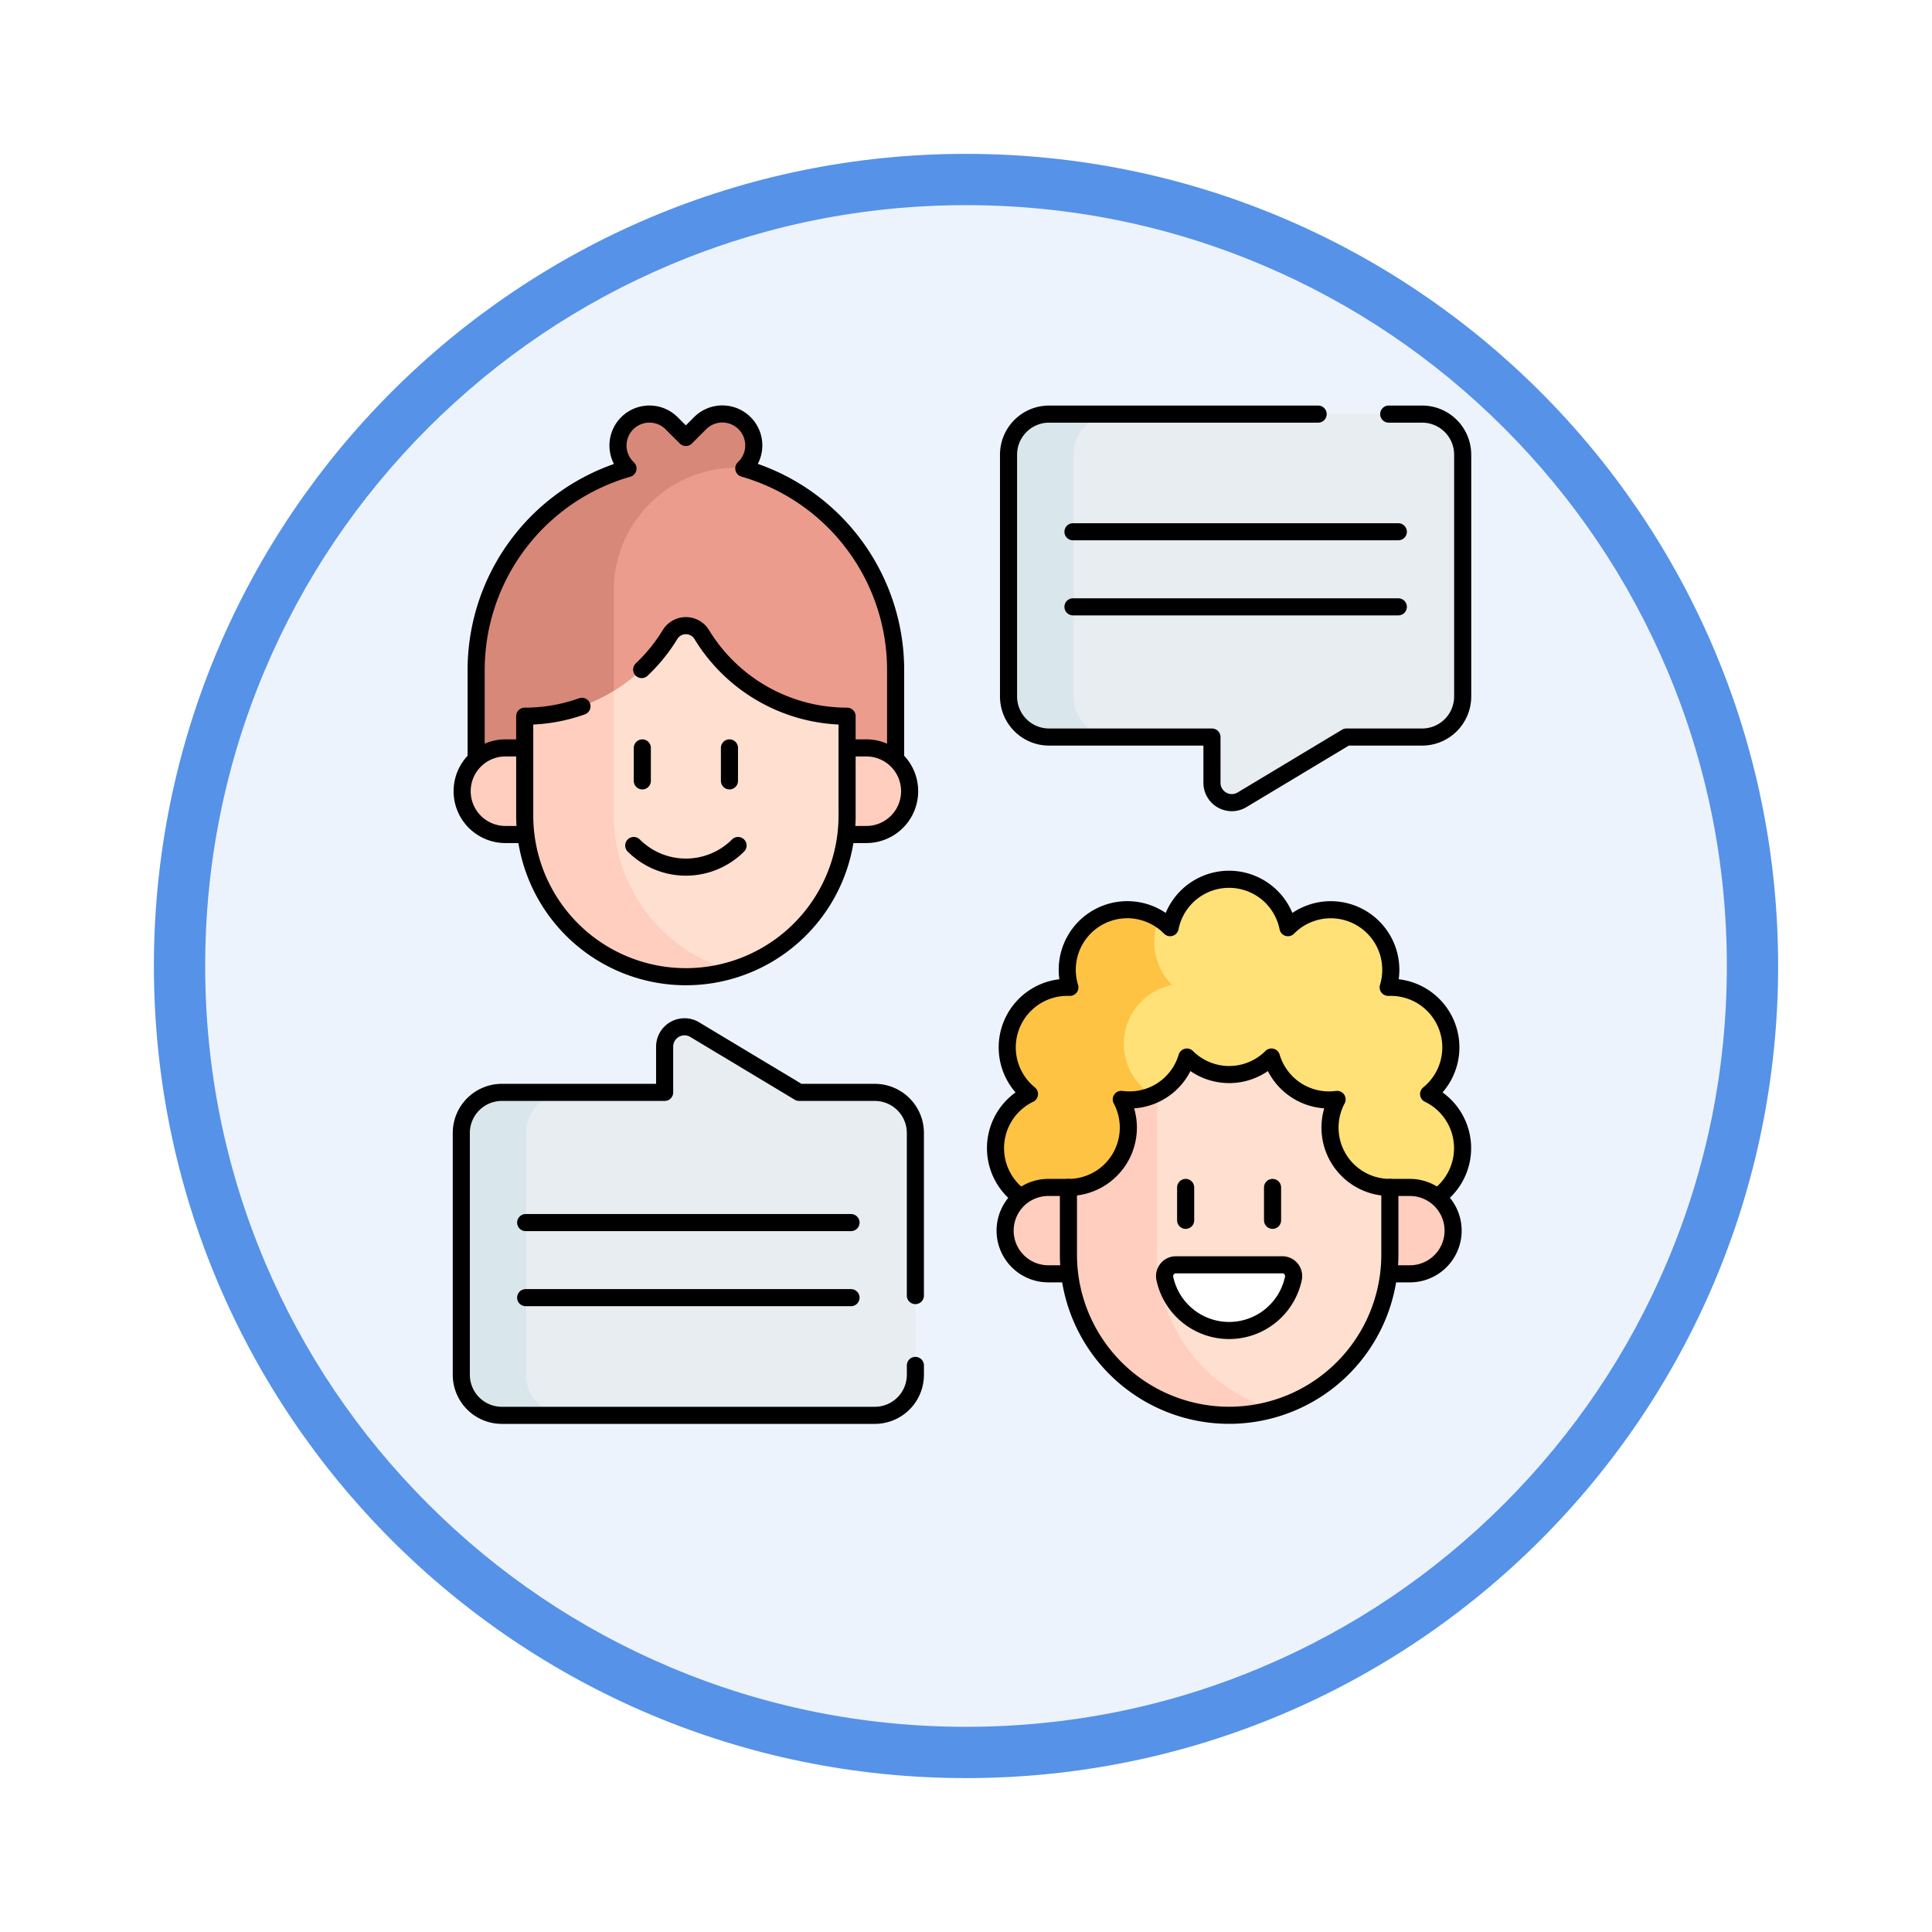 <svg xmlns="http://www.w3.org/2000/svg" xmlns:xlink="http://www.w3.org/1999/xlink" width="113" height="113" viewBox="0 0 113 113">
  <defs>
    <filter id="Path_982547" x="0" y="0" width="113" height="113" filterUnits="userSpaceOnUse">
      <feOffset dy="3" input="SourceAlpha"/>
      <feGaussianBlur stdDeviation="3" result="blur"/>
      <feFlood flood-opacity="0.161"/>
      <feComposite operator="in" in2="blur"/>
      <feComposite in="SourceGraphic"/>
    </filter>
  </defs>
  <g id="Group_1208533" data-name="Group 1208533" transform="translate(-585.06 -9101)">
    <g id="Group_1208454" data-name="Group 1208454">
      <g id="Group_1208177" data-name="Group 1208177" transform="translate(0 6270.857)">
        <g id="Group_1207722" data-name="Group 1207722" transform="translate(-1 752.362)">
          <g id="Group_1207255" data-name="Group 1207255" transform="translate(0 -8747.046)">
            <g id="Group_1204126" data-name="Group 1204126" transform="translate(0 6984.49)">
              <g id="Group_1203959" data-name="Group 1203959" transform="translate(0 1899.461)">
                <g id="Group_1203497" data-name="Group 1203497" transform="translate(595.061 1946.875)">
                  <g id="Group_1172010" data-name="Group 1172010" transform="translate(0)">
                    <g id="Group_1171046" data-name="Group 1171046">
                      <g id="Group_1148525" data-name="Group 1148525">
                        <g transform="matrix(1, 0, 0, 1, -9, -6)" filter="url(#Path_982547)">
                          <g id="Path_982547-2" data-name="Path 982547" transform="translate(9 6)" fill="#edf3fc">
                            <path d="M 47.5 93.5 C 41.289 93.5 35.265 92.284 29.595 89.886 C 24.118 87.569 19.198 84.252 14.973 80.027 C 10.748 75.802 7.431 70.882 5.114 65.405 C 2.716 59.735 1.5 53.711 1.5 47.5 C 1.5 41.289 2.716 35.265 5.114 29.595 C 7.431 24.118 10.748 19.198 14.973 14.973 C 19.198 10.748 24.118 7.431 29.595 5.114 C 35.265 2.716 41.289 1.5 47.5 1.5 C 53.711 1.5 59.735 2.716 65.405 5.114 C 70.882 7.431 75.802 10.748 80.027 14.973 C 84.252 19.198 87.569 24.118 89.886 29.595 C 92.284 35.265 93.5 41.289 93.5 47.5 C 93.5 53.711 92.284 59.735 89.886 65.405 C 87.569 70.882 84.252 75.802 80.027 80.027 C 75.802 84.252 70.882 87.569 65.405 89.886 C 59.735 92.284 53.711 93.5 47.5 93.5 Z" stroke="none"/>
                            <path d="M 47.5 3 C 41.491 3 35.664 4.176 30.18 6.496 C 24.881 8.737 20.122 11.946 16.034 16.034 C 11.946 20.122 8.737 24.881 6.496 30.18 C 4.176 35.664 3 41.491 3 47.5 C 3 53.509 4.176 59.336 6.496 64.82 C 8.737 70.119 11.946 74.878 16.034 78.966 C 20.122 83.054 24.881 86.263 30.18 88.504 C 35.664 90.824 41.491 92 47.5 92 C 53.509 92 59.336 90.824 64.82 88.504 C 70.119 86.263 74.878 83.054 78.966 78.966 C 83.054 74.878 86.263 70.119 88.504 64.82 C 90.824 59.336 92 53.509 92 47.5 C 92 41.491 90.824 35.664 88.504 30.18 C 86.263 24.881 83.054 20.122 78.966 16.034 C 74.878 11.946 70.119 8.737 64.82 6.496 C 59.336 4.176 53.509 3 47.5 3 M 47.5 0 C 73.734 0 95 21.266 95 47.5 C 95 73.734 73.734 95 47.5 95 C 21.266 95 0 73.734 0 47.5 C 0 21.266 21.266 0 47.5 0 Z" stroke="none" fill="#5692e8"/>
                          </g>
                        </g>
                      </g>
                    </g>
                  </g>
                </g>
              </g>
            </g>
          </g>
        </g>
      </g>
      <g id="talking_7609337" transform="translate(604.541 9117.689)">
        <g id="Group_1208447" data-name="Group 1208447" transform="translate(7.5 7.53)">
          <path id="Path_1053019" data-name="Path 1053019" d="M39.4,22.507v6.5H14.867v-6.5a12.271,12.271,0,0,1,8.88-11.793l-.045-.045a1.837,1.837,0,0,1,2.6-2.6l.836.836.834-.836a1.837,1.837,0,0,1,2.6,2.6l-.045.045A12.27,12.27,0,0,1,39.4,22.507Z" transform="translate(-13.999 -7.533)" fill="#eb9c8d"/>
          <path id="Path_1053020" data-name="Path 1053020" d="M30.568,10.669H30.1a7.186,7.186,0,0,0-7.185,7.185v5.878l.065,5.278H14.867v-6.5a12.271,12.271,0,0,1,8.88-11.793l-.045-.045a1.837,1.837,0,0,1,2.6-2.6l.836.836.834-.836a1.837,1.837,0,0,1,2.6,2.6Z" transform="translate(-13.999 -7.533)" fill="#d78878"/>
          <path id="Path_1053021" data-name="Path 1053021" d="M39.4,27.68V22.5a12.271,12.271,0,0,0-8.88-11.793l.045-.045a1.837,1.837,0,0,0-2.6-2.6l-.834.836L26.3,8.068a1.837,1.837,0,0,0-2.6,2.6l.045.045A12.271,12.271,0,0,0,14.865,22.5V27.68" transform="translate(-13.997 -7.53)" fill="none" stroke="#000" stroke-linecap="round" stroke-linejoin="round" stroke-miterlimit="10" stroke-width="1"/>
          <path id="Path_1053022" data-name="Path 1053022" d="M31.239,178.278H10.032A2.532,2.532,0,0,1,7.5,175.745h0a2.532,2.532,0,0,1,2.532-2.532H31.239a2.532,2.532,0,0,1,2.532,2.532h0A2.532,2.532,0,0,1,31.239,178.278Z" transform="translate(-7.5 -153.688)" fill="#ffcebf"/>
          <path id="Path_1053023" data-name="Path 1053023" d="M198.465,173.211h1.176a2.533,2.533,0,0,1,0,5.065H198.4" transform="translate(-175.902 -153.686)" fill="none" stroke="#000" stroke-linecap="round" stroke-linejoin="round" stroke-miterlimit="10" stroke-width="1"/>
          <path id="Path_1053024" data-name="Path 1053024" d="M11.21,173.211H10.034a2.533,2.533,0,0,0,0,5.065h1.243" transform="translate(-7.502 -153.686)" fill="none" stroke="#000" stroke-linecap="round" stroke-linejoin="round" stroke-miterlimit="10" stroke-width="1"/>
          <path id="Path_1053025" data-name="Path 1053025" d="M57.821,117.832V123.5a9.428,9.428,0,1,1-18.856.119v-5.792a9.946,9.946,0,0,0,8.5-4.774,1.087,1.087,0,0,1,1.856,0A9.948,9.948,0,0,0,57.821,117.832Z" transform="translate(-35.257 -100.162)" fill="#ffdfcf"/>
          <path id="Path_1053026" data-name="Path 1053026" d="M50.988,161.317a9.294,9.294,0,0,1-2.522.367,9.427,9.427,0,0,1-9.5-9.427v-5.792A9.908,9.908,0,0,0,44.175,145v7.262A9.432,9.432,0,0,0,50.988,161.317Z" transform="translate(-35.259 -128.795)" fill="#ffcebf"/>
          <path id="Path_1053027" data-name="Path 1053027" d="M45.811,115.108a9.924,9.924,0,0,0,1.658-2.046,1.087,1.087,0,0,1,1.856,0,9.947,9.947,0,0,0,8.5,4.774v5.673a9.428,9.428,0,1,1-18.855.119v-5.792a9.938,9.938,0,0,0,3.348-.577" transform="translate(-35.261 -100.166)" fill="none" stroke="#000" stroke-linecap="round" stroke-linejoin="round" stroke-miterlimit="10" stroke-width="1"/>
          <g id="Group_1208446" data-name="Group 1208446" transform="translate(10.587 19.525)">
            <line id="Line_871" data-name="Line 871" y1="1.928" fill="none" stroke="#000" stroke-linecap="round" stroke-linejoin="round" stroke-miterlimit="10" stroke-width="1"/>
            <line id="Line_872" data-name="Line 872" y1="1.928" transform="translate(5.097)" fill="none" stroke="#000" stroke-linecap="round" stroke-linejoin="round" stroke-miterlimit="10" stroke-width="1"/>
          </g>
          <path id="Path_1053028" data-name="Path 1053028" d="M93.086,221.656a4.313,4.313,0,0,0,6.1,0" transform="translate(-83 -196.422)" fill="none" stroke="#000" stroke-linecap="round" stroke-linejoin="round" stroke-miterlimit="10" stroke-width="1"/>
        </g>
        <g id="Group_1208449" data-name="Group 1208449" transform="translate(38.746 34.741)">
          <path id="Path_1053029" data-name="Path 1053029" d="M296.454,257.677A3.513,3.513,0,0,0,297.978,251a3.512,3.512,0,0,0-2.211-6.242c-.051,0-.1,0-.153,0a3.512,3.512,0,0,0-5.863-3.49,3.513,3.513,0,0,0-6.892,0A3.513,3.513,0,0,0,277,244.76c-.051,0-.1,0-.153,0A3.512,3.512,0,0,0,274.633,251a3.513,3.513,0,0,0,1.523,6.679" transform="translate(-272.644 -238.439)" fill="#ffe177"/>
          <path id="Path_1053030" data-name="Path 1053030" d="M286.468,270.716c0,.051,0,.1,0,.154s0,.105,0,.157H276.154a3.513,3.513,0,0,1-1.522-6.679,3.511,3.511,0,0,1,2.21-6.241c.051,0,.1,0,.152,0a3.551,3.551,0,0,1-.152-1.027A3.512,3.512,0,0,1,282.2,254.1a3.515,3.515,0,0,0,.776,3.864,3.513,3.513,0,0,0,0,6.892,3.512,3.512,0,0,0,3.49,5.862Z" transform="translate(-272.642 -251.788)" fill="#ffc344"/>
          <path id="Path_1053031" data-name="Path 1053031" d="M274.133,257.03a3.514,3.514,0,0,1,.5-6.035,3.512,3.512,0,0,1,2.211-6.241c.051,0,.1,0,.152,0a3.512,3.512,0,0,1,5.863-3.49,3.513,3.513,0,0,1,6.892,0,3.512,3.512,0,0,1,5.862,3.49c.051,0,.1,0,.154,0a3.512,3.512,0,0,1,2.21,6.241,3.513,3.513,0,0,1,.5,6.035" transform="translate(-272.647 -238.436)" fill="none" stroke="#000" stroke-linecap="round" stroke-linejoin="round" stroke-miterlimit="10" stroke-width="1"/>
          <path id="Path_1053032" data-name="Path 1053032" d="M301.082,396.416H279.934a2.526,2.526,0,0,1-2.526-2.525h0a2.526,2.526,0,0,1,2.526-2.526h21.149a2.526,2.526,0,0,1,2.526,2.526h0A2.526,2.526,0,0,1,301.082,396.416Z" transform="translate(-276.846 -373.343)" fill="#ffcebf"/>
          <path id="Path_1053033" data-name="Path 1053033" d="M467.852,391.364h1.173a2.526,2.526,0,0,1,0,5.052h-1.24" transform="translate(-444.788 -373.342)" fill="none" stroke="#000" stroke-linecap="round" stroke-linejoin="round" stroke-miterlimit="10" stroke-width="1"/>
          <path id="Path_1053034" data-name="Path 1053034" d="M281.108,391.364h-1.173a2.526,2.526,0,0,0,0,5.052h1.239" transform="translate(-276.848 -373.342)" fill="none" stroke="#000" stroke-linecap="round" stroke-linejoin="round" stroke-miterlimit="10" stroke-width="1"/>
          <path id="Path_1053035" data-name="Path 1053035" d="M327.593,334.273V338.2a9.4,9.4,0,1,1-18.8,0v-3.926a3.5,3.5,0,0,0,3.091-5.15,3.643,3.643,0,0,0,.479.033,3.5,3.5,0,0,0,3.358-2.51,3.5,3.5,0,0,0,4.947,0,3.506,3.506,0,0,0,3.36,2.51,3.63,3.63,0,0,0,.478-.033,3.5,3.5,0,0,0,3.092,5.15Z" transform="translate(-304.529 -316.252)" fill="#ffdfcf"/>
          <path id="Path_1053036" data-name="Path 1053036" d="M320.788,363.039a9.408,9.408,0,0,1-12-9.039v-3.926a3.5,3.5,0,0,0,3.091-5.15,3.649,3.649,0,0,0,.479.033,3.477,3.477,0,0,0,1.624-.4V354A9.406,9.406,0,0,0,320.788,363.039Z" transform="translate(-304.53 -332.052)" fill="#ffcebf"/>
          <path id="Path_1053037" data-name="Path 1053037" d="M327.593,334.273V338.2a9.4,9.4,0,1,1-18.8,0v-3.926a3.5,3.5,0,0,0,3.091-5.15,3.643,3.643,0,0,0,.479.033,3.5,3.5,0,0,0,3.358-2.51,3.5,3.5,0,0,0,4.947,0,3.506,3.506,0,0,0,3.36,2.51,3.63,3.63,0,0,0,.478-.033,3.5,3.5,0,0,0,3.092,5.15Z" transform="translate(-304.529 -316.252)" fill="none" stroke="#000" stroke-linecap="round" stroke-linejoin="round" stroke-miterlimit="10" stroke-width="1"/>
          <g id="Group_1208448" data-name="Group 1208448" transform="translate(11.12 18.022)">
            <line id="Line_873" data-name="Line 873" y2="1.923" fill="none" stroke="#000" stroke-linecap="round" stroke-linejoin="round" stroke-miterlimit="10" stroke-width="1"/>
            <line id="Line_874" data-name="Line 874" y2="1.923" transform="translate(5.083)" fill="none" stroke="#000" stroke-linecap="round" stroke-linejoin="round" stroke-miterlimit="10" stroke-width="1"/>
          </g>
          <path id="Path_1053038" data-name="Path 1053038" d="M357.2,429.762a.66.66,0,0,0-.647.792,3.844,3.844,0,0,0,7.522,0,.659.659,0,0,0-.647-.792Z" transform="translate(-346.652 -407.215)" fill="#fff"/>
          <path id="Path_1053039" data-name="Path 1053039" d="M357.2,429.762a.66.66,0,0,0-.647.792,3.844,3.844,0,0,0,7.522,0,.659.659,0,0,0-.647-.792Z" transform="translate(-346.652 -407.215)" fill="none" stroke="#000" stroke-linecap="round" stroke-linejoin="round" stroke-miterlimit="10" stroke-width="1"/>
        </g>
        <g id="Group_1208451" data-name="Group 1208451" transform="translate(39.51 7.531)">
          <path id="Path_1053040" data-name="Path 1053040" d="M305.692,9.914V24.057a2.373,2.373,0,0,1-2.373,2.373h-4.427l-6.107,3.67a1.16,1.16,0,0,1-1.758-.995V26.43h-9.52a2.373,2.373,0,0,1-2.373-2.373V9.914a2.373,2.373,0,0,1,2.373-2.373h21.812A2.373,2.373,0,0,1,305.692,9.914Z" transform="translate(-279.134 -7.541)" fill="#e8edf2"/>
          <path id="Path_1053041" data-name="Path 1053041" d="M285.3,26.43h-3.793a2.373,2.373,0,0,1-2.373-2.373V9.914a2.373,2.373,0,0,1,2.373-2.373H285.3a2.373,2.373,0,0,0-2.373,2.373V24.057A2.373,2.373,0,0,0,285.3,26.43Z" transform="translate(-279.134 -7.541)" fill="#d9e7ec"/>
          <path id="Path_1053042" data-name="Path 1053042" d="M301.363,7.539h1.953a2.374,2.374,0,0,1,2.373,2.373V24.055a2.374,2.374,0,0,1-2.373,2.373h-4.426l-6.107,3.67a1.16,1.16,0,0,1-1.758-.995V26.428H281.5a2.373,2.373,0,0,1-2.373-2.373V9.912A2.373,2.373,0,0,1,281.5,7.539h15.735" transform="translate(-279.13 -7.539)" fill="none" stroke="#000" stroke-linecap="round" stroke-linejoin="round" stroke-miterlimit="10" stroke-width="1"/>
          <g id="Group_1208450" data-name="Group 1208450" transform="translate(3.765 6.882)">
            <line id="Line_875" data-name="Line 875" x2="19.03" fill="none" stroke="#000" stroke-linecap="round" stroke-linejoin="round" stroke-miterlimit="10" stroke-width="1"/>
            <line id="Line_876" data-name="Line 876" x2="19.03" transform="translate(0 4.391)" fill="none" stroke="#000" stroke-linecap="round" stroke-linejoin="round" stroke-miterlimit="10" stroke-width="1"/>
          </g>
        </g>
        <g id="Group_1208453" data-name="Group 1208453" transform="translate(7.5 43.365)">
          <path id="Path_1053043" data-name="Path 1053043" d="M34.058,331.966V317.824a2.373,2.373,0,0,0-2.373-2.373H27.258l-6.107-3.67a1.161,1.161,0,0,0-1.758.995v2.676H9.873A2.373,2.373,0,0,0,7.5,317.824v14.143a2.373,2.373,0,0,0,2.373,2.373H31.685A2.373,2.373,0,0,0,34.058,331.966Z" transform="translate(-7.5 -311.613)" fill="#e8edf2"/>
          <path id="Path_1053044" data-name="Path 1053044" d="M13.666,344.181H9.873A2.373,2.373,0,0,0,7.5,346.554V360.7a2.373,2.373,0,0,0,2.373,2.373h3.793a2.373,2.373,0,0,1-2.373-2.373V346.554A2.373,2.373,0,0,1,13.666,344.181Z" transform="translate(-7.5 -340.343)" fill="#d9e7ec"/>
          <path id="Path_1053045" data-name="Path 1053045" d="M34.059,331.422v.546a2.374,2.374,0,0,1-2.373,2.373H9.873A2.373,2.373,0,0,1,7.5,331.968V317.825a2.373,2.373,0,0,1,2.373-2.373h9.52v-2.675a1.161,1.161,0,0,1,1.759-.995l6.106,3.67h4.427a2.374,2.374,0,0,1,2.373,2.373v9.512" transform="translate(-7.5 -311.614)" fill="none" stroke="#000" stroke-linecap="round" stroke-linejoin="round" stroke-miterlimit="10" stroke-width="1"/>
          <g id="Group_1208452" data-name="Group 1208452" transform="translate(3.764 11.453)">
            <line id="Line_877" data-name="Line 877" x2="19.03" transform="translate(0 4.391)" fill="none" stroke="#000" stroke-linecap="round" stroke-linejoin="round" stroke-miterlimit="10" stroke-width="1"/>
            <line id="Line_878" data-name="Line 878" x2="19.03" fill="none" stroke="#000" stroke-linecap="round" stroke-linejoin="round" stroke-miterlimit="10" stroke-width="1"/>
          </g>
        </g>
      </g>
    </g>
  </g>
</svg>
